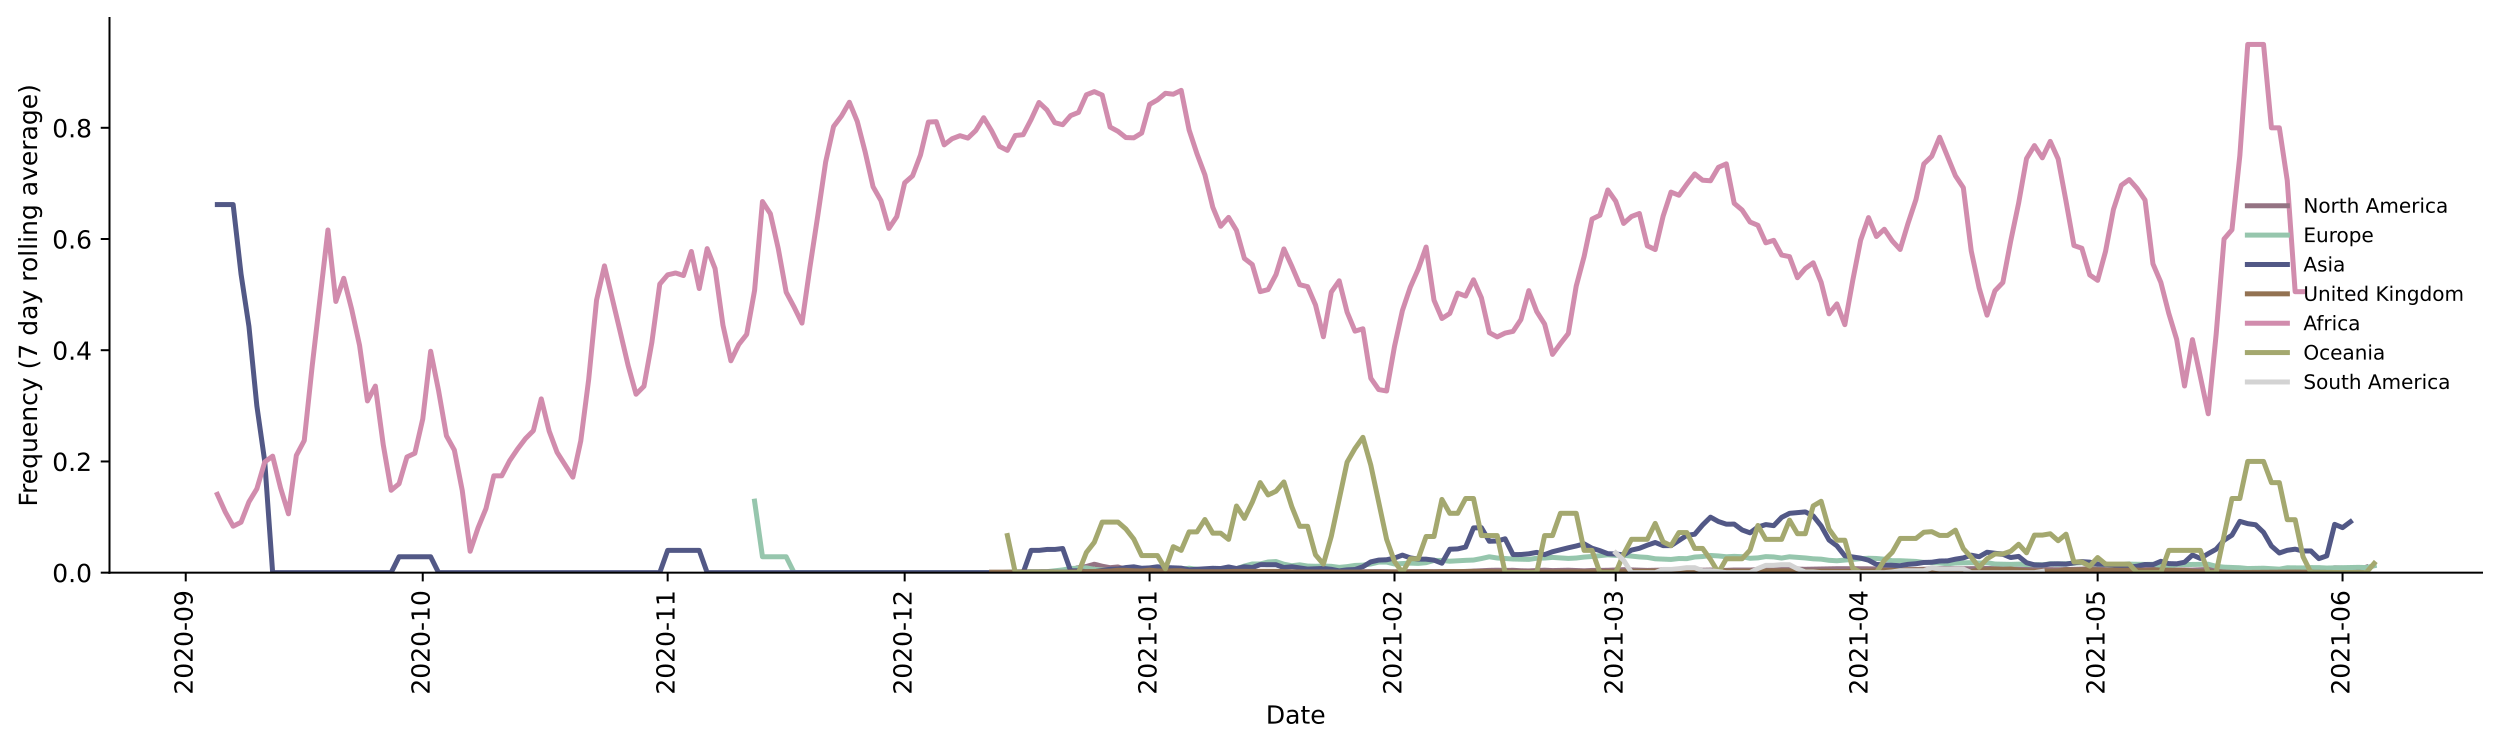 <?xml version="1.0" encoding="utf-8" standalone="no"?>
<!DOCTYPE svg PUBLIC "-//W3C//DTD SVG 1.1//EN"
  "http://www.w3.org/Graphics/SVG/1.1/DTD/svg11.dtd">
<!-- Created with matplotlib (https://matplotlib.org/) -->
<svg height="298.621pt" version="1.1" viewBox="0 0 999.581 298.621" width="999.581pt" xmlns="http://www.w3.org/2000/svg" xmlns:xlink="http://www.w3.org/1999/xlink">
 <defs>
  <style type="text/css">*{stroke-linecap:butt;stroke-linejoin:round;}</style>
 </defs>
 <g id="figure_1">
  <g id="patch_1">
   <path d="M 0 298.621 
L 999.581 298.621 
L 999.581 0 
L 0 0 
z
" style="fill:#ffffff;"/>
  </g>
  <g id="axes_1">
   <g id="patch_2">
    <path d="M 43.781 228.96 
L 992.381 228.96 
L 992.381 7.2 
L 43.781 7.2 
z
" style="fill:#ffffff;"/>
   </g>
   <g id="matplotlib.axis_1">
    <g id="xtick_1">
     <g id="line2d_1">
      <defs>
       <path d="M 0 0 
L 0 3.5 
" id="mebfdd14327" style="stroke:#000000;stroke-width:0.8;"/>
      </defs>
      <g>
       <use style="stroke:#000000;stroke-width:0.8;" x="74.264" xlink:href="#mebfdd14327" y="228.96"/>
      </g>
     </g>
     <g id="text_1">
      <!-- 2020-09 -->
      <g transform="translate(77.023 277.743)rotate(-90)scale(0.1 -0.1)">
       <defs>
        <path d="M 19.188 8.297 
L 53.609 8.297 
L 53.609 0 
L 7.328 0 
L 7.328 8.297 
Q 12.938 14.109 22.625 23.891 
Q 32.328 33.688 34.812 36.531 
Q 39.547 41.844 41.422 45.531 
Q 43.312 49.219 43.312 52.781 
Q 43.312 58.594 39.234 62.25 
Q 35.156 65.922 28.609 65.922 
Q 23.969 65.922 18.812 64.312 
Q 13.672 62.703 7.812 59.422 
L 7.812 69.391 
Q 13.766 71.781 18.938 73 
Q 24.125 74.219 28.422 74.219 
Q 39.75 74.219 46.484 68.547 
Q 53.219 62.891 53.219 53.422 
Q 53.219 48.922 51.531 44.891 
Q 49.859 40.875 45.406 35.406 
Q 44.188 33.984 37.641 27.219 
Q 31.109 20.453 19.188 8.297 
z
" id="DejaVuSans-50"/>
        <path d="M 31.781 66.406 
Q 24.172 66.406 20.328 58.906 
Q 16.5 51.422 16.5 36.375 
Q 16.5 21.391 20.328 13.891 
Q 24.172 6.391 31.781 6.391 
Q 39.453 6.391 43.281 13.891 
Q 47.125 21.391 47.125 36.375 
Q 47.125 51.422 43.281 58.906 
Q 39.453 66.406 31.781 66.406 
z
M 31.781 74.219 
Q 44.047 74.219 50.516 64.516 
Q 56.984 54.828 56.984 36.375 
Q 56.984 17.969 50.516 8.266 
Q 44.047 -1.422 31.781 -1.422 
Q 19.531 -1.422 13.062 8.266 
Q 6.594 17.969 6.594 36.375 
Q 6.594 54.828 13.062 64.516 
Q 19.531 74.219 31.781 74.219 
z
" id="DejaVuSans-48"/>
        <path d="M 4.891 31.391 
L 31.203 31.391 
L 31.203 23.391 
L 4.891 23.391 
z
" id="DejaVuSans-45"/>
        <path d="M 10.984 1.516 
L 10.984 10.5 
Q 14.703 8.734 18.5 7.812 
Q 22.312 6.891 25.984 6.891 
Q 35.75 6.891 40.891 13.453 
Q 46.047 20.016 46.781 33.406 
Q 43.953 29.203 39.594 26.953 
Q 35.25 24.703 29.984 24.703 
Q 19.047 24.703 12.672 31.312 
Q 6.297 37.938 6.297 49.422 
Q 6.297 60.641 12.938 67.422 
Q 19.578 74.219 30.609 74.219 
Q 43.266 74.219 49.922 64.516 
Q 56.594 54.828 56.594 36.375 
Q 56.594 19.141 48.406 8.859 
Q 40.234 -1.422 26.422 -1.422 
Q 22.703 -1.422 18.891 -0.688 
Q 15.094 0.047 10.984 1.516 
z
M 30.609 32.422 
Q 37.25 32.422 41.125 36.953 
Q 45.016 41.5 45.016 49.422 
Q 45.016 57.281 41.125 61.844 
Q 37.25 66.406 30.609 66.406 
Q 23.969 66.406 20.094 61.844 
Q 16.219 57.281 16.219 49.422 
Q 16.219 41.5 20.094 36.953 
Q 23.969 32.422 30.609 32.422 
z
" id="DejaVuSans-57"/>
       </defs>
       <use xlink:href="#DejaVuSans-50"/>
       <use x="63.623" xlink:href="#DejaVuSans-48"/>
       <use x="127.246" xlink:href="#DejaVuSans-50"/>
       <use x="190.869" xlink:href="#DejaVuSans-48"/>
       <use x="254.492" xlink:href="#DejaVuSans-45"/>
       <use x="290.576" xlink:href="#DejaVuSans-48"/>
       <use x="354.199" xlink:href="#DejaVuSans-57"/>
      </g>
     </g>
    </g>
    <g id="xtick_2">
     <g id="line2d_2">
      <g>
       <use style="stroke:#000000;stroke-width:0.8;" x="169.029" xlink:href="#mebfdd14327" y="228.96"/>
      </g>
     </g>
     <g id="text_2">
      <!-- 2020-10 -->
      <g transform="translate(171.789 277.743)rotate(-90)scale(0.1 -0.1)">
       <defs>
        <path d="M 12.406 8.297 
L 28.516 8.297 
L 28.516 63.922 
L 10.984 60.406 
L 10.984 69.391 
L 28.422 72.906 
L 38.281 72.906 
L 38.281 8.297 
L 54.391 8.297 
L 54.391 0 
L 12.406 0 
z
" id="DejaVuSans-49"/>
       </defs>
       <use xlink:href="#DejaVuSans-50"/>
       <use x="63.623" xlink:href="#DejaVuSans-48"/>
       <use x="127.246" xlink:href="#DejaVuSans-50"/>
       <use x="190.869" xlink:href="#DejaVuSans-48"/>
       <use x="254.492" xlink:href="#DejaVuSans-45"/>
       <use x="290.576" xlink:href="#DejaVuSans-49"/>
       <use x="354.199" xlink:href="#DejaVuSans-48"/>
      </g>
     </g>
    </g>
    <g id="xtick_3">
     <g id="line2d_3">
      <g>
       <use style="stroke:#000000;stroke-width:0.8;" x="266.953" xlink:href="#mebfdd14327" y="228.96"/>
      </g>
     </g>
     <g id="text_3">
      <!-- 2020-11 -->
      <g transform="translate(269.713 277.743)rotate(-90)scale(0.1 -0.1)">
       <use xlink:href="#DejaVuSans-50"/>
       <use x="63.623" xlink:href="#DejaVuSans-48"/>
       <use x="127.246" xlink:href="#DejaVuSans-50"/>
       <use x="190.869" xlink:href="#DejaVuSans-48"/>
       <use x="254.492" xlink:href="#DejaVuSans-45"/>
       <use x="290.576" xlink:href="#DejaVuSans-49"/>
       <use x="354.199" xlink:href="#DejaVuSans-49"/>
      </g>
     </g>
    </g>
    <g id="xtick_4">
     <g id="line2d_4">
      <g>
       <use style="stroke:#000000;stroke-width:0.8;" x="361.719" xlink:href="#mebfdd14327" y="228.96"/>
      </g>
     </g>
     <g id="text_4">
      <!-- 2020-12 -->
      <g transform="translate(364.478 277.743)rotate(-90)scale(0.1 -0.1)">
       <use xlink:href="#DejaVuSans-50"/>
       <use x="63.623" xlink:href="#DejaVuSans-48"/>
       <use x="127.246" xlink:href="#DejaVuSans-50"/>
       <use x="190.869" xlink:href="#DejaVuSans-48"/>
       <use x="254.492" xlink:href="#DejaVuSans-45"/>
       <use x="290.576" xlink:href="#DejaVuSans-49"/>
       <use x="354.199" xlink:href="#DejaVuSans-50"/>
      </g>
     </g>
    </g>
    <g id="xtick_5">
     <g id="line2d_5">
      <g>
       <use style="stroke:#000000;stroke-width:0.8;" x="459.643" xlink:href="#mebfdd14327" y="228.96"/>
      </g>
     </g>
     <g id="text_5">
      <!-- 2021-01 -->
      <g transform="translate(462.402 277.743)rotate(-90)scale(0.1 -0.1)">
       <use xlink:href="#DejaVuSans-50"/>
       <use x="63.623" xlink:href="#DejaVuSans-48"/>
       <use x="127.246" xlink:href="#DejaVuSans-50"/>
       <use x="190.869" xlink:href="#DejaVuSans-49"/>
       <use x="254.492" xlink:href="#DejaVuSans-45"/>
       <use x="290.576" xlink:href="#DejaVuSans-48"/>
       <use x="354.199" xlink:href="#DejaVuSans-49"/>
      </g>
     </g>
    </g>
    <g id="xtick_6">
     <g id="line2d_6">
      <g>
       <use style="stroke:#000000;stroke-width:0.8;" x="557.567" xlink:href="#mebfdd14327" y="228.96"/>
      </g>
     </g>
     <g id="text_6">
      <!-- 2021-02 -->
      <g transform="translate(560.326 277.743)rotate(-90)scale(0.1 -0.1)">
       <use xlink:href="#DejaVuSans-50"/>
       <use x="63.623" xlink:href="#DejaVuSans-48"/>
       <use x="127.246" xlink:href="#DejaVuSans-50"/>
       <use x="190.869" xlink:href="#DejaVuSans-49"/>
       <use x="254.492" xlink:href="#DejaVuSans-45"/>
       <use x="290.576" xlink:href="#DejaVuSans-48"/>
       <use x="354.199" xlink:href="#DejaVuSans-50"/>
      </g>
     </g>
    </g>
    <g id="xtick_7">
     <g id="line2d_7">
      <g>
       <use style="stroke:#000000;stroke-width:0.8;" x="646.014" xlink:href="#mebfdd14327" y="228.96"/>
      </g>
     </g>
     <g id="text_7">
      <!-- 2021-03 -->
      <g transform="translate(648.774 277.743)rotate(-90)scale(0.1 -0.1)">
       <defs>
        <path d="M 40.578 39.312 
Q 47.656 37.797 51.625 33 
Q 55.609 28.219 55.609 21.188 
Q 55.609 10.406 48.188 4.484 
Q 40.766 -1.422 27.094 -1.422 
Q 22.516 -1.422 17.656 -0.516 
Q 12.797 0.391 7.625 2.203 
L 7.625 11.719 
Q 11.719 9.328 16.594 8.109 
Q 21.484 6.891 26.812 6.891 
Q 36.078 6.891 40.938 10.547 
Q 45.797 14.203 45.797 21.188 
Q 45.797 27.641 41.281 31.266 
Q 36.766 34.906 28.719 34.906 
L 20.219 34.906 
L 20.219 43.016 
L 29.109 43.016 
Q 36.375 43.016 40.234 45.922 
Q 44.094 48.828 44.094 54.297 
Q 44.094 59.906 40.109 62.906 
Q 36.141 65.922 28.719 65.922 
Q 24.656 65.922 20.016 65.031 
Q 15.375 64.156 9.812 62.312 
L 9.812 71.094 
Q 15.438 72.656 20.344 73.438 
Q 25.25 74.219 29.594 74.219 
Q 40.828 74.219 47.359 69.109 
Q 53.906 64.016 53.906 55.328 
Q 53.906 49.266 50.438 45.094 
Q 46.969 40.922 40.578 39.312 
z
" id="DejaVuSans-51"/>
       </defs>
       <use xlink:href="#DejaVuSans-50"/>
       <use x="63.623" xlink:href="#DejaVuSans-48"/>
       <use x="127.246" xlink:href="#DejaVuSans-50"/>
       <use x="190.869" xlink:href="#DejaVuSans-49"/>
       <use x="254.492" xlink:href="#DejaVuSans-45"/>
       <use x="290.576" xlink:href="#DejaVuSans-48"/>
       <use x="354.199" xlink:href="#DejaVuSans-51"/>
      </g>
     </g>
    </g>
    <g id="xtick_8">
     <g id="line2d_8">
      <g>
       <use style="stroke:#000000;stroke-width:0.8;" x="743.938" xlink:href="#mebfdd14327" y="228.96"/>
      </g>
     </g>
     <g id="text_8">
      <!-- 2021-04 -->
      <g transform="translate(746.698 277.743)rotate(-90)scale(0.1 -0.1)">
       <defs>
        <path d="M 37.797 64.312 
L 12.891 25.391 
L 37.797 25.391 
z
M 35.203 72.906 
L 47.609 72.906 
L 47.609 25.391 
L 58.016 25.391 
L 58.016 17.188 
L 47.609 17.188 
L 47.609 0 
L 37.797 0 
L 37.797 17.188 
L 4.891 17.188 
L 4.891 26.703 
z
" id="DejaVuSans-52"/>
       </defs>
       <use xlink:href="#DejaVuSans-50"/>
       <use x="63.623" xlink:href="#DejaVuSans-48"/>
       <use x="127.246" xlink:href="#DejaVuSans-50"/>
       <use x="190.869" xlink:href="#DejaVuSans-49"/>
       <use x="254.492" xlink:href="#DejaVuSans-45"/>
       <use x="290.576" xlink:href="#DejaVuSans-48"/>
       <use x="354.199" xlink:href="#DejaVuSans-52"/>
      </g>
     </g>
    </g>
    <g id="xtick_9">
     <g id="line2d_9">
      <g>
       <use style="stroke:#000000;stroke-width:0.8;" x="838.704" xlink:href="#mebfdd14327" y="228.96"/>
      </g>
     </g>
     <g id="text_9">
      <!-- 2021-05 -->
      <g transform="translate(841.463 277.743)rotate(-90)scale(0.1 -0.1)">
       <defs>
        <path d="M 10.797 72.906 
L 49.516 72.906 
L 49.516 64.594 
L 19.828 64.594 
L 19.828 46.734 
Q 21.969 47.469 24.109 47.828 
Q 26.266 48.188 28.422 48.188 
Q 40.625 48.188 47.75 41.5 
Q 54.891 34.812 54.891 23.391 
Q 54.891 11.625 47.562 5.094 
Q 40.234 -1.422 26.906 -1.422 
Q 22.312 -1.422 17.547 -0.641 
Q 12.797 0.141 7.719 1.703 
L 7.719 11.625 
Q 12.109 9.234 16.797 8.062 
Q 21.484 6.891 26.703 6.891 
Q 35.156 6.891 40.078 11.328 
Q 45.016 15.766 45.016 23.391 
Q 45.016 31 40.078 35.438 
Q 35.156 39.891 26.703 39.891 
Q 22.75 39.891 18.812 39.016 
Q 14.891 38.141 10.797 36.281 
z
" id="DejaVuSans-53"/>
       </defs>
       <use xlink:href="#DejaVuSans-50"/>
       <use x="63.623" xlink:href="#DejaVuSans-48"/>
       <use x="127.246" xlink:href="#DejaVuSans-50"/>
       <use x="190.869" xlink:href="#DejaVuSans-49"/>
       <use x="254.492" xlink:href="#DejaVuSans-45"/>
       <use x="290.576" xlink:href="#DejaVuSans-48"/>
       <use x="354.199" xlink:href="#DejaVuSans-53"/>
      </g>
     </g>
    </g>
    <g id="xtick_10">
     <g id="line2d_10">
      <g>
       <use style="stroke:#000000;stroke-width:0.8;" x="936.628" xlink:href="#mebfdd14327" y="228.96"/>
      </g>
     </g>
     <g id="text_10">
      <!-- 2021-06 -->
      <g transform="translate(939.387 277.743)rotate(-90)scale(0.1 -0.1)">
       <defs>
        <path d="M 33.016 40.375 
Q 26.375 40.375 22.484 35.828 
Q 18.609 31.297 18.609 23.391 
Q 18.609 15.531 22.484 10.953 
Q 26.375 6.391 33.016 6.391 
Q 39.656 6.391 43.531 10.953 
Q 47.406 15.531 47.406 23.391 
Q 47.406 31.297 43.531 35.828 
Q 39.656 40.375 33.016 40.375 
z
M 52.594 71.297 
L 52.594 62.312 
Q 48.875 64.062 45.094 64.984 
Q 41.312 65.922 37.594 65.922 
Q 27.828 65.922 22.672 59.328 
Q 17.531 52.734 16.797 39.406 
Q 19.672 43.656 24.016 45.922 
Q 28.375 48.188 33.594 48.188 
Q 44.578 48.188 50.953 41.516 
Q 57.328 34.859 57.328 23.391 
Q 57.328 12.156 50.688 5.359 
Q 44.047 -1.422 33.016 -1.422 
Q 20.359 -1.422 13.672 8.266 
Q 6.984 17.969 6.984 36.375 
Q 6.984 53.656 15.188 63.938 
Q 23.391 74.219 37.203 74.219 
Q 40.922 74.219 44.703 73.484 
Q 48.484 72.75 52.594 71.297 
z
" id="DejaVuSans-54"/>
       </defs>
       <use xlink:href="#DejaVuSans-50"/>
       <use x="63.623" xlink:href="#DejaVuSans-48"/>
       <use x="127.246" xlink:href="#DejaVuSans-50"/>
       <use x="190.869" xlink:href="#DejaVuSans-49"/>
       <use x="254.492" xlink:href="#DejaVuSans-45"/>
       <use x="290.576" xlink:href="#DejaVuSans-48"/>
       <use x="354.199" xlink:href="#DejaVuSans-54"/>
      </g>
     </g>
    </g>
    <g id="text_11">
     <!-- Date -->
     <g transform="translate(506.13 289.341)scale(0.1 -0.1)">
      <defs>
       <path d="M 19.672 64.797 
L 19.672 8.109 
L 31.594 8.109 
Q 46.688 8.109 53.688 14.938 
Q 60.688 21.781 60.688 36.531 
Q 60.688 51.172 53.688 57.984 
Q 46.688 64.797 31.594 64.797 
z
M 9.812 72.906 
L 30.078 72.906 
Q 51.266 72.906 61.172 64.094 
Q 71.094 55.281 71.094 36.531 
Q 71.094 17.672 61.125 8.828 
Q 51.172 0 30.078 0 
L 9.812 0 
z
" id="DejaVuSans-68"/>
       <path d="M 34.281 27.484 
Q 23.391 27.484 19.188 25 
Q 14.984 22.516 14.984 16.5 
Q 14.984 11.719 18.141 8.906 
Q 21.297 6.109 26.703 6.109 
Q 34.188 6.109 38.703 11.406 
Q 43.219 16.703 43.219 25.484 
L 43.219 27.484 
z
M 52.203 31.203 
L 52.203 0 
L 43.219 0 
L 43.219 8.297 
Q 40.141 3.328 35.547 0.953 
Q 30.953 -1.422 24.312 -1.422 
Q 15.922 -1.422 10.953 3.297 
Q 6 8.016 6 15.922 
Q 6 25.141 12.172 29.828 
Q 18.359 34.516 30.609 34.516 
L 43.219 34.516 
L 43.219 35.406 
Q 43.219 41.609 39.141 45 
Q 35.062 48.391 27.688 48.391 
Q 23 48.391 18.547 47.266 
Q 14.109 46.141 10.016 43.891 
L 10.016 52.203 
Q 14.938 54.109 19.578 55.047 
Q 24.219 56 28.609 56 
Q 40.484 56 46.344 49.844 
Q 52.203 43.703 52.203 31.203 
z
" id="DejaVuSans-97"/>
       <path d="M 18.312 70.219 
L 18.312 54.688 
L 36.812 54.688 
L 36.812 47.703 
L 18.312 47.703 
L 18.312 18.016 
Q 18.312 11.328 20.141 9.422 
Q 21.969 7.516 27.594 7.516 
L 36.812 7.516 
L 36.812 0 
L 27.594 0 
Q 17.188 0 13.234 3.875 
Q 9.281 7.766 9.281 18.016 
L 9.281 47.703 
L 2.688 47.703 
L 2.688 54.688 
L 9.281 54.688 
L 9.281 70.219 
z
" id="DejaVuSans-116"/>
       <path d="M 56.203 29.594 
L 56.203 25.203 
L 14.891 25.203 
Q 15.484 15.922 20.484 11.062 
Q 25.484 6.203 34.422 6.203 
Q 39.594 6.203 44.453 7.469 
Q 49.312 8.734 54.109 11.281 
L 54.109 2.781 
Q 49.266 0.734 44.188 -0.344 
Q 39.109 -1.422 33.891 -1.422 
Q 20.797 -1.422 13.156 6.188 
Q 5.516 13.812 5.516 26.812 
Q 5.516 40.234 12.766 48.109 
Q 20.016 56 32.328 56 
Q 43.359 56 49.781 48.891 
Q 56.203 41.797 56.203 29.594 
z
M 47.219 32.234 
Q 47.125 39.594 43.094 43.984 
Q 39.062 48.391 32.422 48.391 
Q 24.906 48.391 20.391 44.141 
Q 15.875 39.891 15.188 32.172 
z
" id="DejaVuSans-101"/>
      </defs>
      <use xlink:href="#DejaVuSans-68"/>
      <use x="77.002" xlink:href="#DejaVuSans-97"/>
      <use x="138.281" xlink:href="#DejaVuSans-116"/>
      <use x="177.49" xlink:href="#DejaVuSans-101"/>
     </g>
    </g>
   </g>
   <g id="matplotlib.axis_2">
    <g id="ytick_1">
     <g id="line2d_11">
      <defs>
       <path d="M 0 0 
L -3.5 0 
" id="m88fa5b872f" style="stroke:#000000;stroke-width:0.8;"/>
      </defs>
      <g>
       <use style="stroke:#000000;stroke-width:0.8;" x="43.781" xlink:href="#m88fa5b872f" y="228.96"/>
      </g>
     </g>
     <g id="text_12">
      <!-- 0.0 -->
      <g transform="translate(20.878 232.759)scale(0.1 -0.1)">
       <defs>
        <path d="M 10.688 12.406 
L 21 12.406 
L 21 0 
L 10.688 0 
z
" id="DejaVuSans-46"/>
       </defs>
       <use xlink:href="#DejaVuSans-48"/>
       <use x="63.623" xlink:href="#DejaVuSans-46"/>
       <use x="95.41" xlink:href="#DejaVuSans-48"/>
      </g>
     </g>
    </g>
    <g id="ytick_2">
     <g id="line2d_12">
      <g>
       <use style="stroke:#000000;stroke-width:0.8;" x="43.781" xlink:href="#m88fa5b872f" y="184.497"/>
      </g>
     </g>
     <g id="text_13">
      <!-- 0.2 -->
      <g transform="translate(20.878 188.296)scale(0.1 -0.1)">
       <use xlink:href="#DejaVuSans-48"/>
       <use x="63.623" xlink:href="#DejaVuSans-46"/>
       <use x="95.41" xlink:href="#DejaVuSans-50"/>
      </g>
     </g>
    </g>
    <g id="ytick_3">
     <g id="line2d_13">
      <g>
       <use style="stroke:#000000;stroke-width:0.8;" x="43.781" xlink:href="#m88fa5b872f" y="140.034"/>
      </g>
     </g>
     <g id="text_14">
      <!-- 0.4 -->
      <g transform="translate(20.878 143.833)scale(0.1 -0.1)">
       <use xlink:href="#DejaVuSans-48"/>
       <use x="63.623" xlink:href="#DejaVuSans-46"/>
       <use x="95.41" xlink:href="#DejaVuSans-52"/>
      </g>
     </g>
    </g>
    <g id="ytick_4">
     <g id="line2d_14">
      <g>
       <use style="stroke:#000000;stroke-width:0.8;" x="43.781" xlink:href="#m88fa5b872f" y="95.571"/>
      </g>
     </g>
     <g id="text_15">
      <!-- 0.6 -->
      <g transform="translate(20.878 99.37)scale(0.1 -0.1)">
       <use xlink:href="#DejaVuSans-48"/>
       <use x="63.623" xlink:href="#DejaVuSans-46"/>
       <use x="95.41" xlink:href="#DejaVuSans-54"/>
      </g>
     </g>
    </g>
    <g id="ytick_5">
     <g id="line2d_15">
      <g>
       <use style="stroke:#000000;stroke-width:0.8;" x="43.781" xlink:href="#m88fa5b872f" y="51.107"/>
      </g>
     </g>
     <g id="text_16">
      <!-- 0.8 -->
      <g transform="translate(20.878 54.907)scale(0.1 -0.1)">
       <defs>
        <path d="M 31.781 34.625 
Q 24.75 34.625 20.719 30.859 
Q 16.703 27.094 16.703 20.516 
Q 16.703 13.922 20.719 10.156 
Q 24.75 6.391 31.781 6.391 
Q 38.812 6.391 42.859 10.172 
Q 46.922 13.969 46.922 20.516 
Q 46.922 27.094 42.891 30.859 
Q 38.875 34.625 31.781 34.625 
z
M 21.922 38.812 
Q 15.578 40.375 12.031 44.719 
Q 8.5 49.078 8.5 55.328 
Q 8.5 64.062 14.719 69.141 
Q 20.953 74.219 31.781 74.219 
Q 42.672 74.219 48.875 69.141 
Q 55.078 64.062 55.078 55.328 
Q 55.078 49.078 51.531 44.719 
Q 48 40.375 41.703 38.812 
Q 48.828 37.156 52.797 32.312 
Q 56.781 27.484 56.781 20.516 
Q 56.781 9.906 50.312 4.234 
Q 43.844 -1.422 31.781 -1.422 
Q 19.734 -1.422 13.25 4.234 
Q 6.781 9.906 6.781 20.516 
Q 6.781 27.484 10.781 32.312 
Q 14.797 37.156 21.922 38.812 
z
M 18.312 54.391 
Q 18.312 48.734 21.844 45.562 
Q 25.391 42.391 31.781 42.391 
Q 38.141 42.391 41.719 45.562 
Q 45.312 48.734 45.312 54.391 
Q 45.312 60.062 41.719 63.234 
Q 38.141 66.406 31.781 66.406 
Q 25.391 66.406 21.844 63.234 
Q 18.312 60.062 18.312 54.391 
z
" id="DejaVuSans-56"/>
       </defs>
       <use xlink:href="#DejaVuSans-48"/>
       <use x="63.623" xlink:href="#DejaVuSans-46"/>
       <use x="95.41" xlink:href="#DejaVuSans-56"/>
      </g>
     </g>
    </g>
    <g id="text_17">
     <!-- Frequency (7 day rolling average) -->
     <g transform="translate(14.798 202.529)rotate(-90)scale(0.1 -0.1)">
      <defs>
       <path d="M 9.812 72.906 
L 51.703 72.906 
L 51.703 64.594 
L 19.672 64.594 
L 19.672 43.109 
L 48.578 43.109 
L 48.578 34.812 
L 19.672 34.812 
L 19.672 0 
L 9.812 0 
z
" id="DejaVuSans-70"/>
       <path d="M 41.109 46.297 
Q 39.594 47.172 37.812 47.578 
Q 36.031 48 33.891 48 
Q 26.266 48 22.188 43.047 
Q 18.109 38.094 18.109 28.812 
L 18.109 0 
L 9.078 0 
L 9.078 54.688 
L 18.109 54.688 
L 18.109 46.188 
Q 20.953 51.172 25.484 53.578 
Q 30.031 56 36.531 56 
Q 37.453 56 38.578 55.875 
Q 39.703 55.766 41.062 55.516 
z
" id="DejaVuSans-114"/>
       <path d="M 14.797 27.297 
Q 14.797 17.391 18.875 11.75 
Q 22.953 6.109 30.078 6.109 
Q 37.203 6.109 41.297 11.75 
Q 45.406 17.391 45.406 27.297 
Q 45.406 37.203 41.297 42.844 
Q 37.203 48.484 30.078 48.484 
Q 22.953 48.484 18.875 42.844 
Q 14.797 37.203 14.797 27.297 
z
M 45.406 8.203 
Q 42.578 3.328 38.25 0.953 
Q 33.938 -1.422 27.875 -1.422 
Q 17.969 -1.422 11.734 6.484 
Q 5.516 14.406 5.516 27.297 
Q 5.516 40.188 11.734 48.094 
Q 17.969 56 27.875 56 
Q 33.938 56 38.25 53.625 
Q 42.578 51.266 45.406 46.391 
L 45.406 54.688 
L 54.391 54.688 
L 54.391 -20.797 
L 45.406 -20.797 
z
" id="DejaVuSans-113"/>
       <path d="M 8.5 21.578 
L 8.5 54.688 
L 17.484 54.688 
L 17.484 21.922 
Q 17.484 14.156 20.5 10.266 
Q 23.531 6.391 29.594 6.391 
Q 36.859 6.391 41.078 11.031 
Q 45.312 15.672 45.312 23.688 
L 45.312 54.688 
L 54.297 54.688 
L 54.297 0 
L 45.312 0 
L 45.312 8.406 
Q 42.047 3.422 37.719 1 
Q 33.406 -1.422 27.688 -1.422 
Q 18.266 -1.422 13.375 4.438 
Q 8.5 10.297 8.5 21.578 
z
M 31.109 56 
z
" id="DejaVuSans-117"/>
       <path d="M 54.891 33.016 
L 54.891 0 
L 45.906 0 
L 45.906 32.719 
Q 45.906 40.484 42.875 44.328 
Q 39.844 48.188 33.797 48.188 
Q 26.516 48.188 22.312 43.547 
Q 18.109 38.922 18.109 30.906 
L 18.109 0 
L 9.078 0 
L 9.078 54.688 
L 18.109 54.688 
L 18.109 46.188 
Q 21.344 51.125 25.703 53.562 
Q 30.078 56 35.797 56 
Q 45.219 56 50.047 50.172 
Q 54.891 44.344 54.891 33.016 
z
" id="DejaVuSans-110"/>
       <path d="M 48.781 52.594 
L 48.781 44.188 
Q 44.969 46.297 41.141 47.344 
Q 37.312 48.391 33.406 48.391 
Q 24.656 48.391 19.812 42.844 
Q 14.984 37.312 14.984 27.297 
Q 14.984 17.281 19.812 11.734 
Q 24.656 6.203 33.406 6.203 
Q 37.312 6.203 41.141 7.25 
Q 44.969 8.297 48.781 10.406 
L 48.781 2.094 
Q 45.016 0.344 40.984 -0.531 
Q 36.969 -1.422 32.422 -1.422 
Q 20.062 -1.422 12.781 6.344 
Q 5.516 14.109 5.516 27.297 
Q 5.516 40.672 12.859 48.328 
Q 20.219 56 33.016 56 
Q 37.156 56 41.109 55.141 
Q 45.062 54.297 48.781 52.594 
z
" id="DejaVuSans-99"/>
       <path d="M 32.172 -5.078 
Q 28.375 -14.844 24.75 -17.812 
Q 21.141 -20.797 15.094 -20.797 
L 7.906 -20.797 
L 7.906 -13.281 
L 13.188 -13.281 
Q 16.891 -13.281 18.938 -11.516 
Q 21 -9.766 23.484 -3.219 
L 25.094 0.875 
L 2.984 54.688 
L 12.5 54.688 
L 29.594 11.922 
L 46.688 54.688 
L 56.203 54.688 
z
" id="DejaVuSans-121"/>
       <path id="DejaVuSans-32"/>
       <path d="M 31 75.875 
Q 24.469 64.656 21.281 53.656 
Q 18.109 42.672 18.109 31.391 
Q 18.109 20.125 21.312 9.062 
Q 24.516 -2 31 -13.188 
L 23.188 -13.188 
Q 15.875 -1.703 12.234 9.375 
Q 8.594 20.453 8.594 31.391 
Q 8.594 42.281 12.203 53.312 
Q 15.828 64.359 23.188 75.875 
z
" id="DejaVuSans-40"/>
       <path d="M 8.203 72.906 
L 55.078 72.906 
L 55.078 68.703 
L 28.609 0 
L 18.312 0 
L 43.219 64.594 
L 8.203 64.594 
z
" id="DejaVuSans-55"/>
       <path d="M 45.406 46.391 
L 45.406 75.984 
L 54.391 75.984 
L 54.391 0 
L 45.406 0 
L 45.406 8.203 
Q 42.578 3.328 38.25 0.953 
Q 33.938 -1.422 27.875 -1.422 
Q 17.969 -1.422 11.734 6.484 
Q 5.516 14.406 5.516 27.297 
Q 5.516 40.188 11.734 48.094 
Q 17.969 56 27.875 56 
Q 33.938 56 38.25 53.625 
Q 42.578 51.266 45.406 46.391 
z
M 14.797 27.297 
Q 14.797 17.391 18.875 11.75 
Q 22.953 6.109 30.078 6.109 
Q 37.203 6.109 41.297 11.75 
Q 45.406 17.391 45.406 27.297 
Q 45.406 37.203 41.297 42.844 
Q 37.203 48.484 30.078 48.484 
Q 22.953 48.484 18.875 42.844 
Q 14.797 37.203 14.797 27.297 
z
" id="DejaVuSans-100"/>
       <path d="M 30.609 48.391 
Q 23.391 48.391 19.188 42.75 
Q 14.984 37.109 14.984 27.297 
Q 14.984 17.484 19.156 11.844 
Q 23.344 6.203 30.609 6.203 
Q 37.797 6.203 41.984 11.859 
Q 46.188 17.531 46.188 27.297 
Q 46.188 37.016 41.984 42.703 
Q 37.797 48.391 30.609 48.391 
z
M 30.609 56 
Q 42.328 56 49.016 48.375 
Q 55.719 40.766 55.719 27.297 
Q 55.719 13.875 49.016 6.219 
Q 42.328 -1.422 30.609 -1.422 
Q 18.844 -1.422 12.172 6.219 
Q 5.516 13.875 5.516 27.297 
Q 5.516 40.766 12.172 48.375 
Q 18.844 56 30.609 56 
z
" id="DejaVuSans-111"/>
       <path d="M 9.422 75.984 
L 18.406 75.984 
L 18.406 0 
L 9.422 0 
z
" id="DejaVuSans-108"/>
       <path d="M 9.422 54.688 
L 18.406 54.688 
L 18.406 0 
L 9.422 0 
z
M 9.422 75.984 
L 18.406 75.984 
L 18.406 64.594 
L 9.422 64.594 
z
" id="DejaVuSans-105"/>
       <path d="M 45.406 27.984 
Q 45.406 37.75 41.375 43.109 
Q 37.359 48.484 30.078 48.484 
Q 22.859 48.484 18.828 43.109 
Q 14.797 37.75 14.797 27.984 
Q 14.797 18.266 18.828 12.891 
Q 22.859 7.516 30.078 7.516 
Q 37.359 7.516 41.375 12.891 
Q 45.406 18.266 45.406 27.984 
z
M 54.391 6.781 
Q 54.391 -7.172 48.188 -13.984 
Q 42 -20.797 29.203 -20.797 
Q 24.469 -20.797 20.266 -20.094 
Q 16.062 -19.391 12.109 -17.922 
L 12.109 -9.188 
Q 16.062 -11.328 19.922 -12.344 
Q 23.781 -13.375 27.781 -13.375 
Q 36.625 -13.375 41.016 -8.766 
Q 45.406 -4.156 45.406 5.172 
L 45.406 9.625 
Q 42.625 4.781 38.281 2.391 
Q 33.938 0 27.875 0 
Q 17.828 0 11.672 7.656 
Q 5.516 15.328 5.516 27.984 
Q 5.516 40.672 11.672 48.328 
Q 17.828 56 27.875 56 
Q 33.938 56 38.281 53.609 
Q 42.625 51.219 45.406 46.391 
L 45.406 54.688 
L 54.391 54.688 
z
" id="DejaVuSans-103"/>
       <path d="M 2.984 54.688 
L 12.5 54.688 
L 29.594 8.797 
L 46.688 54.688 
L 56.203 54.688 
L 35.688 0 
L 23.484 0 
z
" id="DejaVuSans-118"/>
       <path d="M 8.016 75.875 
L 15.828 75.875 
Q 23.141 64.359 26.781 53.312 
Q 30.422 42.281 30.422 31.391 
Q 30.422 20.453 26.781 9.375 
Q 23.141 -1.703 15.828 -13.188 
L 8.016 -13.188 
Q 14.5 -2 17.703 9.062 
Q 20.906 20.125 20.906 31.391 
Q 20.906 42.672 17.703 53.656 
Q 14.5 64.656 8.016 75.875 
z
" id="DejaVuSans-41"/>
      </defs>
      <use xlink:href="#DejaVuSans-70"/>
      <use x="50.27" xlink:href="#DejaVuSans-114"/>
      <use x="89.133" xlink:href="#DejaVuSans-101"/>
      <use x="150.656" xlink:href="#DejaVuSans-113"/>
      <use x="214.133" xlink:href="#DejaVuSans-117"/>
      <use x="277.512" xlink:href="#DejaVuSans-101"/>
      <use x="339.035" xlink:href="#DejaVuSans-110"/>
      <use x="402.414" xlink:href="#DejaVuSans-99"/>
      <use x="457.395" xlink:href="#DejaVuSans-121"/>
      <use x="516.574" xlink:href="#DejaVuSans-32"/>
      <use x="548.361" xlink:href="#DejaVuSans-40"/>
      <use x="587.375" xlink:href="#DejaVuSans-55"/>
      <use x="650.998" xlink:href="#DejaVuSans-32"/>
      <use x="682.785" xlink:href="#DejaVuSans-100"/>
      <use x="746.262" xlink:href="#DejaVuSans-97"/>
      <use x="807.541" xlink:href="#DejaVuSans-121"/>
      <use x="866.721" xlink:href="#DejaVuSans-32"/>
      <use x="898.508" xlink:href="#DejaVuSans-114"/>
      <use x="937.371" xlink:href="#DejaVuSans-111"/>
      <use x="998.553" xlink:href="#DejaVuSans-108"/>
      <use x="1026.336" xlink:href="#DejaVuSans-108"/>
      <use x="1054.119" xlink:href="#DejaVuSans-105"/>
      <use x="1081.902" xlink:href="#DejaVuSans-110"/>
      <use x="1145.281" xlink:href="#DejaVuSans-103"/>
      <use x="1208.758" xlink:href="#DejaVuSans-32"/>
      <use x="1240.545" xlink:href="#DejaVuSans-97"/>
      <use x="1301.824" xlink:href="#DejaVuSans-118"/>
      <use x="1361.004" xlink:href="#DejaVuSans-101"/>
      <use x="1422.527" xlink:href="#DejaVuSans-114"/>
      <use x="1463.641" xlink:href="#DejaVuSans-97"/>
      <use x="1524.92" xlink:href="#DejaVuSans-103"/>
      <use x="1588.396" xlink:href="#DejaVuSans-101"/>
      <use x="1649.92" xlink:href="#DejaVuSans-41"/>
     </g>
    </g>
   </g>
   <g id="line2d_16">
    <path clip-path="url(#p228c34536d)" d="M 431.213 227.011 
L 434.372 226.502 
L 437.531 225.595 
L 440.69 226.396 
L 443.848 226.981 
L 447.007 226.685 
L 450.166 227.756 
L 453.325 228.664 
L 459.643 228.559 
L 462.802 228.825 
L 472.278 228.77 
L 481.755 228.842 
L 513.343 228.722 
L 522.82 228.835 
L 538.614 228.765 
L 544.931 228.62 
L 551.249 228.547 
L 557.567 228.683 
L 563.884 228.575 
L 582.837 228.6 
L 589.155 228.35 
L 595.473 228.053 
L 598.632 227.988 
L 601.791 228.071 
L 604.949 228.026 
L 608.108 228.206 
L 611.267 228.27 
L 617.585 227.982 
L 620.744 228.134 
L 627.061 227.994 
L 633.379 228.236 
L 636.538 228.08 
L 642.855 228.028 
L 649.173 227.776 
L 658.65 228.072 
L 674.444 227.736 
L 677.603 227.939 
L 680.762 227.987 
L 683.92 227.918 
L 687.079 228.042 
L 690.238 228.043 
L 693.397 227.91 
L 699.715 227.924 
L 706.032 227.609 
L 709.191 227.612 
L 712.35 227.493 
L 721.827 227.624 
L 734.462 227.387 
L 740.78 227.379 
L 747.097 227.425 
L 750.256 227.503 
L 753.415 227.717 
L 762.891 227.8 
L 778.686 227.321 
L 781.844 227.447 
L 794.48 227.286 
L 797.639 227.352 
L 800.798 227.257 
L 810.274 227.588 
L 813.433 227.475 
L 816.592 227.719 
L 822.909 227.796 
L 832.386 227.559 
L 835.545 227.343 
L 838.704 227.256 
L 848.18 227.426 
L 854.498 227.514 
L 857.657 227.382 
L 863.974 227.569 
L 867.133 227.662 
L 870.292 227.905 
L 876.61 227.939 
L 886.086 227.556 
L 895.563 227.651 
L 908.198 228.025 
L 911.357 227.792 
L 914.516 227.92 
L 927.151 227.84 
L 930.31 228.006 
L 933.469 227.107 
L 939.787 227.446 
L 942.945 227.926 
L 946.104 226.786 
L 946.104 226.786 
" style="fill:none;stroke:#947383;stroke-linecap:square;stroke-width:2;"/>
   </g>
   <g id="line2d_17">
    <path clip-path="url(#p228c34536d)" d="M 301.701 200.377 
L 304.859 222.608 
L 314.336 222.608 
L 317.495 228.96 
L 399.625 228.96 
L 409.101 228.594 
L 418.578 228.563 
L 424.895 227.871 
L 428.054 227.313 
L 434.372 227.056 
L 437.531 227.645 
L 443.848 228.13 
L 453.325 227.729 
L 459.643 228.014 
L 462.802 227.692 
L 469.119 227.767 
L 472.278 227.613 
L 475.437 227.19 
L 478.596 227.635 
L 481.755 227.886 
L 488.072 227.32 
L 491.231 227.767 
L 494.39 227.435 
L 497.549 226.321 
L 500.708 225.499 
L 503.866 225.498 
L 507.025 224.704 
L 510.184 224.521 
L 513.343 225.59 
L 516.502 226.198 
L 519.661 225.828 
L 522.82 226.327 
L 525.978 226.416 
L 529.137 226.315 
L 532.296 226.436 
L 535.455 226.857 
L 538.614 226.558 
L 541.773 226.076 
L 544.931 225.965 
L 548.09 225.493 
L 551.249 224.753 
L 554.408 224.732 
L 557.567 225.5 
L 563.884 225.155 
L 567.043 225.264 
L 570.202 224.975 
L 573.361 224.076 
L 576.52 224.073 
L 579.679 224.395 
L 585.996 224.044 
L 589.155 223.924 
L 592.314 223.328 
L 595.473 222.616 
L 598.632 223.103 
L 604.949 223.51 
L 611.267 223.668 
L 614.426 223.198 
L 617.585 223.125 
L 620.744 222.868 
L 627.061 223.275 
L 630.22 223.117 
L 633.379 222.734 
L 636.538 222.498 
L 642.855 221.843 
L 646.014 222.069 
L 649.173 222.029 
L 655.491 222.678 
L 658.65 222.866 
L 661.809 223.417 
L 668.126 223.686 
L 671.285 223.315 
L 674.444 223.368 
L 677.603 222.716 
L 680.762 222.521 
L 683.92 222.09 
L 687.079 222.283 
L 690.238 222.609 
L 693.397 222.451 
L 696.556 222.582 
L 699.715 223.225 
L 702.873 223.057 
L 706.032 222.548 
L 709.191 222.682 
L 712.35 223.125 
L 715.509 222.615 
L 721.827 223.089 
L 724.985 223.426 
L 728.144 223.567 
L 731.303 224.029 
L 734.462 224.211 
L 743.938 223.383 
L 747.097 223.203 
L 750.256 223.303 
L 753.415 223.588 
L 756.574 224.199 
L 759.733 224.191 
L 766.05 224.478 
L 769.209 224.883 
L 775.527 225.106 
L 778.686 225.423 
L 781.844 225.12 
L 788.162 224.964 
L 791.321 225.141 
L 794.48 224.983 
L 797.639 225.517 
L 803.956 225.658 
L 807.115 225.555 
L 810.274 225.717 
L 816.592 225.879 
L 819.751 225.417 
L 822.909 225.574 
L 826.068 225.442 
L 829.227 225.145 
L 832.386 224.978 
L 835.545 225.459 
L 838.704 225.489 
L 845.021 226.027 
L 851.339 225.556 
L 857.657 225.676 
L 860.816 225.63 
L 863.974 226.176 
L 867.133 226.533 
L 870.292 225.781 
L 882.927 225.597 
L 886.086 226.421 
L 889.245 226.77 
L 895.563 227.013 
L 898.722 227.322 
L 905.039 227.192 
L 911.357 227.568 
L 914.516 227.014 
L 920.833 227.082 
L 923.992 226.943 
L 927.151 226.954 
L 930.31 227.117 
L 942.945 226.847 
L 946.104 226.932 
L 949.263 226.214 
L 949.263 226.214 
" style="fill:none;stroke:#96c6ad;stroke-linecap:square;stroke-width:2;"/>
   </g>
   <g id="line2d_18">
    <path clip-path="url(#p228c34536d)" d="M 86.899 81.793 
L 93.217 81.793 
L 96.376 109.582 
L 99.535 130.506 
L 102.694 162.265 
L 105.852 184.497 
L 109.011 228.96 
L 156.394 228.96 
L 159.553 222.608 
L 172.188 222.608 
L 175.347 228.96 
L 263.795 228.96 
L 266.953 220.067 
L 279.589 220.067 
L 282.748 228.96 
L 409.101 228.96 
L 412.26 220.067 
L 415.419 220.067 
L 418.578 219.694 
L 421.737 219.694 
L 424.895 219.31 
L 428.054 228.203 
L 431.213 228.203 
L 434.372 228.577 
L 437.531 228.577 
L 443.848 227.632 
L 447.007 227.516 
L 450.166 226.927 
L 453.325 226.635 
L 456.484 227.212 
L 459.643 227.064 
L 462.802 226.624 
L 465.96 226.923 
L 472.278 227.168 
L 475.437 227.815 
L 484.913 227.226 
L 488.072 227.321 
L 491.231 226.692 
L 494.39 227.328 
L 497.549 226.629 
L 500.708 226.942 
L 503.866 225.762 
L 510.184 225.793 
L 513.343 226.947 
L 516.502 226.598 
L 522.82 227.54 
L 529.137 227.287 
L 532.296 227.636 
L 535.455 228.253 
L 538.614 227.842 
L 541.773 227.711 
L 544.931 226.595 
L 548.09 224.65 
L 551.249 223.941 
L 554.408 223.815 
L 557.567 223.137 
L 560.726 221.952 
L 563.884 223.056 
L 567.043 223.547 
L 570.202 223.581 
L 573.361 223.963 
L 576.52 225.19 
L 579.679 219.607 
L 582.837 219.468 
L 585.996 218.726 
L 589.155 211.069 
L 592.314 210.992 
L 595.473 216.411 
L 598.632 216.314 
L 601.791 215.427 
L 604.949 221.727 
L 608.108 221.718 
L 611.267 221.437 
L 614.426 220.854 
L 617.585 221.761 
L 620.744 220.596 
L 627.061 219.021 
L 630.22 218.305 
L 633.379 217.446 
L 636.538 219.195 
L 639.697 220.172 
L 642.855 221.387 
L 646.014 221.502 
L 649.173 221.878 
L 652.332 219.94 
L 655.491 219.226 
L 658.65 217.979 
L 661.809 216.898 
L 664.967 218.163 
L 668.126 218.173 
L 674.444 214.059 
L 677.603 213.596 
L 680.762 209.889 
L 683.92 206.78 
L 687.079 208.525 
L 690.238 209.574 
L 693.397 209.56 
L 696.556 211.894 
L 699.715 213.038 
L 702.873 210.724 
L 706.032 209.745 
L 709.191 210.177 
L 712.35 206.865 
L 715.509 205.245 
L 721.827 204.677 
L 724.985 206.281 
L 728.144 210.256 
L 731.303 215.913 
L 734.462 218.25 
L 737.621 222.237 
L 743.938 223.16 
L 747.097 223.981 
L 750.256 225.68 
L 759.733 226.194 
L 762.891 225.646 
L 766.05 225.402 
L 769.209 224.883 
L 772.368 224.796 
L 775.527 224.317 
L 778.686 224.262 
L 781.844 223.575 
L 785.003 223.069 
L 788.162 221.976 
L 791.321 222.594 
L 794.48 220.803 
L 800.798 221.601 
L 803.956 222.918 
L 807.115 222.473 
L 810.274 224.999 
L 813.433 225.854 
L 816.592 225.946 
L 819.751 225.519 
L 822.909 225.434 
L 826.068 225.551 
L 832.386 224.565 
L 835.545 224.762 
L 838.704 225.517 
L 841.862 225.623 
L 845.021 226.012 
L 848.18 226.886 
L 851.339 226.814 
L 854.498 226.379 
L 857.657 225.694 
L 860.816 225.781 
L 863.974 224.431 
L 867.133 225.35 
L 870.292 225.434 
L 873.451 224.802 
L 876.61 221.897 
L 879.769 223.275 
L 882.927 221.369 
L 886.086 219.609 
L 889.245 216.014 
L 892.404 213.984 
L 895.563 208.456 
L 898.722 209.373 
L 901.88 209.818 
L 905.039 212.85 
L 908.198 218.322 
L 911.357 221.106 
L 914.516 220.026 
L 917.675 219.581 
L 920.833 220.295 
L 923.992 220.295 
L 927.151 223.361 
L 930.31 222.253 
L 933.469 209.655 
L 936.628 210.963 
L 939.787 208.623 
L 939.787 208.623 
" style="fill:none;stroke:#525886;stroke-linecap:square;stroke-width:2;"/>
   </g>
   <g id="line2d_19">
    <path clip-path="url(#p228c34536d)" d="M 396.466 228.779 
L 402.784 228.783 
L 418.578 228.686 
L 424.895 228.786 
L 443.848 228.332 
L 447.007 228.016 
L 450.166 228.043 
L 453.325 228.236 
L 456.484 228.299 
L 459.643 227.967 
L 462.802 228.292 
L 465.96 228.347 
L 469.119 228.22 
L 472.278 228.222 
L 475.437 228.585 
L 488.072 228.62 
L 494.39 228.438 
L 510.184 228.439 
L 516.502 228.655 
L 522.82 228.696 
L 535.455 228.737 
L 544.931 228.732 
L 557.567 228.71 
L 560.726 228.777 
L 570.202 228.611 
L 573.361 228.687 
L 576.52 228.573 
L 585.996 228.546 
L 589.155 228.481 
L 608.108 228.722 
L 630.22 228.657 
L 664.967 228.336 
L 668.126 228.583 
L 671.285 228.697 
L 680.762 228.614 
L 690.238 228.286 
L 693.397 228.396 
L 699.715 228.373 
L 706.032 228.284 
L 712.35 228.263 
L 715.509 228.282 
L 718.668 228.189 
L 721.827 228.401 
L 731.303 228.411 
L 734.462 228.52 
L 747.097 228.396 
L 753.415 228.036 
L 759.733 228.094 
L 762.891 227.858 
L 769.209 227.867 
L 772.368 227.692 
L 775.527 227.75 
L 778.686 228.062 
L 788.162 228.488 
L 791.321 227.894 
L 794.48 227.802 
L 797.639 227.546 
L 800.798 227.689 
L 803.956 227.524 
L 807.115 227.976 
L 813.433 228.393 
L 816.592 228.3 
L 819.751 228.361 
L 822.909 228.299 
L 826.068 227.823 
L 829.227 227.924 
L 832.386 227.801 
L 835.545 227.812 
L 841.862 228.048 
L 845.021 227.924 
L 848.18 228.025 
L 854.498 227.921 
L 857.657 228.171 
L 860.816 227.935 
L 863.974 227.903 
L 870.292 228.024 
L 873.451 228.044 
L 876.61 228.438 
L 886.086 228.745 
L 895.563 228.901 
L 917.675 228.73 
L 936.628 228.934 
L 942.945 228.882 
L 942.945 228.882 
" style="fill:none;stroke:#937252;stroke-linecap:square;stroke-width:2;"/>
   </g>
   <g id="line2d_20">
    <path clip-path="url(#p228c34536d)" d="M 86.899 197.654 
L 90.058 204.674 
L 93.217 210.396 
L 96.376 208.808 
L 99.535 200.672 
L 102.694 195.441 
L 105.852 184.709 
L 109.011 182.384 
L 112.17 195.088 
L 115.329 205.441 
L 118.488 182.088 
L 121.647 176.147 
L 124.806 146.505 
L 131.123 91.953 
L 134.282 120.537 
L 137.441 111.274 
L 140.6 123.625 
L 143.759 138.072 
L 146.917 160.304 
L 150.076 154.375 
L 153.235 177.842 
L 156.394 196.031 
L 159.553 193.416 
L 162.712 182.712 
L 165.87 181.23 
L 169.029 167.531 
L 172.188 140.449 
L 175.347 156.142 
L 178.506 174.257 
L 181.665 179.957 
L 184.824 196.126 
L 187.982 220.409 
L 191.141 211.049 
L 194.3 203.353 
L 197.459 190.242 
L 200.618 190.242 
L 203.777 184.212 
L 206.935 179.531 
L 210.094 175.37 
L 213.253 172.194 
L 216.412 159.49 
L 219.571 172.361 
L 222.73 180.845 
L 229.047 190.78 
L 232.206 176.312 
L 235.365 151.781 
L 238.524 119.99 
L 241.683 106.309 
L 248 132.796 
L 251.159 146.211 
L 254.318 157.624 
L 257.477 154.431 
L 260.636 136.88 
L 263.795 113.59 
L 266.953 109.885 
L 270.112 109.143 
L 273.271 110.172 
L 276.43 100.551 
L 279.589 115.372 
L 282.748 99.411 
L 285.906 107.368 
L 289.065 130.053 
L 292.224 144.256 
L 295.383 137.718 
L 298.542 133.703 
L 301.701 116.151 
L 304.859 80.581 
L 308.018 85.465 
L 311.177 99.414 
L 314.336 116.813 
L 317.495 122.77 
L 320.654 129.184 
L 323.813 106.982 
L 326.971 86.232 
L 330.13 64.726 
L 333.289 50.578 
L 336.448 46.387 
L 339.607 40.886 
L 342.766 48.558 
L 345.924 60.786 
L 349.083 74.68 
L 352.242 80.238 
L 355.401 91.324 
L 358.56 86.616 
L 361.719 73.094 
L 364.877 70.316 
L 368.036 61.979 
L 371.195 48.804 
L 374.354 48.648 
L 377.513 57.917 
L 380.672 55.477 
L 383.831 54.254 
L 386.989 55.217 
L 390.148 52.192 
L 393.307 47.072 
L 396.466 52.291 
L 399.625 58.516 
L 402.784 60.12 
L 405.942 54.18 
L 409.101 53.852 
L 412.26 47.804 
L 415.419 40.972 
L 418.578 43.944 
L 421.737 49.054 
L 424.895 49.863 
L 428.054 46.222 
L 431.213 44.947 
L 434.372 37.902 
L 437.531 36.642 
L 440.69 38.011 
L 443.848 50.805 
L 447.007 52.509 
L 450.166 55.003 
L 453.325 55.109 
L 456.484 53.185 
L 459.643 41.742 
L 462.802 39.938 
L 465.96 37.303 
L 469.119 37.67 
L 472.278 36.134 
L 475.437 51.957 
L 478.596 61.508 
L 481.755 69.907 
L 484.913 82.854 
L 488.072 90.474 
L 491.231 86.923 
L 494.39 92.125 
L 497.549 103.337 
L 500.708 105.784 
L 503.866 116.61 
L 507.025 115.781 
L 510.184 109.792 
L 513.343 99.533 
L 516.502 106.432 
L 519.661 113.829 
L 522.82 114.614 
L 525.978 121.934 
L 529.137 134.638 
L 532.296 116.782 
L 535.455 112.268 
L 538.614 124.799 
L 541.773 132.403 
L 544.931 131.457 
L 548.09 151.228 
L 551.249 155.765 
L 554.408 156.327 
L 557.567 138.499 
L 560.726 124.176 
L 563.884 114.795 
L 567.043 107.629 
L 570.202 98.78 
L 573.361 120.025 
L 576.52 127.354 
L 579.679 125.331 
L 582.837 117.198 
L 585.996 118.369 
L 589.155 111.875 
L 592.314 119.093 
L 595.473 133.018 
L 598.632 134.706 
L 601.791 133.169 
L 604.949 132.497 
L 608.108 127.767 
L 611.267 116.207 
L 614.426 124.56 
L 617.585 129.576 
L 620.744 141.694 
L 623.902 137.391 
L 627.061 133.349 
L 630.22 114.409 
L 633.379 102.552 
L 636.538 87.596 
L 639.697 86.048 
L 642.855 75.943 
L 646.014 80.442 
L 649.173 89.335 
L 652.332 86.556 
L 655.491 85.362 
L 658.65 98.297 
L 661.809 99.779 
L 664.967 86.44 
L 668.126 76.811 
L 671.285 78.059 
L 674.444 73.653 
L 677.603 69.542 
L 680.762 72.056 
L 683.92 72.272 
L 687.079 66.9 
L 690.238 65.514 
L 693.397 81.306 
L 696.556 83.98 
L 699.715 88.761 
L 702.873 90.087 
L 706.032 97.092 
L 709.191 96.091 
L 712.35 101.967 
L 715.509 102.611 
L 718.668 111.044 
L 721.827 107.339 
L 724.985 105.075 
L 728.144 112.856 
L 731.303 125.472 
L 734.462 121.506 
L 737.621 129.811 
L 740.78 112.175 
L 743.938 96.034 
L 747.097 87.008 
L 750.256 94.553 
L 753.415 91.664 
L 756.574 96.313 
L 759.733 99.751 
L 762.891 89.301 
L 766.05 79.815 
L 769.209 65.54 
L 772.368 62.499 
L 775.527 54.877 
L 781.844 70.292 
L 785.003 75.046 
L 788.162 100.318 
L 791.321 115.139 
L 794.48 126.009 
L 797.639 116.269 
L 800.798 112.964 
L 803.956 96.317 
L 807.115 81.209 
L 810.274 63.389 
L 813.433 58.21 
L 816.592 63.101 
L 819.751 56.528 
L 822.909 63.545 
L 826.068 80.513 
L 829.227 98.162 
L 832.386 99.257 
L 835.545 109.928 
L 838.704 112.091 
L 841.862 100.512 
L 845.021 83.762 
L 848.18 74.071 
L 851.339 71.799 
L 854.498 75.356 
L 857.657 79.987 
L 860.816 105.488 
L 863.974 112.899 
L 867.133 125.25 
L 870.292 135.667 
L 873.451 154.325 
L 876.61 135.799 
L 882.927 165.441 
L 886.086 133.682 
L 889.245 95.571 
L 892.404 91.865 
L 895.563 62.223 
L 898.722 17.76 
L 905.039 17.76 
L 908.198 51.107 
L 911.357 51.107 
L 914.516 72.169 
L 917.675 116.632 
L 920.833 116.632 
L 920.833 116.632 
" style="fill:none;stroke:#d18cad;stroke-linecap:square;stroke-width:2;"/>
   </g>
   <g id="line2d_21">
    <path clip-path="url(#p228c34536d)" d="M 402.784 214.139 
L 405.942 228.96 
L 431.213 228.96 
L 434.372 220.876 
L 437.531 216.834 
L 440.69 208.749 
L 447.007 208.749 
L 450.166 211.498 
L 453.325 215.54 
L 456.484 222.142 
L 462.802 222.142 
L 465.96 227.478 
L 469.119 218.585 
L 472.278 220.067 
L 475.437 212.657 
L 478.596 212.657 
L 481.755 207.716 
L 484.913 213.189 
L 488.072 213.189 
L 491.231 215.659 
L 494.39 202.32 
L 497.549 207.26 
L 500.708 200.8 
L 503.866 192.954 
L 507.025 197.894 
L 510.184 196.412 
L 513.343 192.707 
L 516.502 202.587 
L 519.661 210.434 
L 522.82 210.434 
L 525.978 221.834 
L 529.137 225.54 
L 532.296 214.424 
L 538.614 184.782 
L 541.773 179.309 
L 544.931 174.863 
L 548.09 185.979 
L 554.408 215.621 
L 557.567 224.514 
L 560.726 228.96 
L 563.884 223.402 
L 567.043 223.402 
L 570.202 214.509 
L 573.361 214.509 
L 576.52 199.688 
L 579.679 205.246 
L 582.837 205.246 
L 585.996 199.318 
L 589.155 199.318 
L 592.314 214.139 
L 598.632 214.139 
L 601.791 228.96 
L 614.426 228.96 
L 617.585 214.139 
L 620.744 214.139 
L 623.902 205.246 
L 630.22 205.246 
L 633.379 220.067 
L 636.538 220.067 
L 639.697 228.96 
L 646.014 228.96 
L 649.173 221.549 
L 652.332 215.621 
L 658.65 215.621 
L 661.809 209.269 
L 664.967 216.68 
L 668.126 218.162 
L 671.285 212.931 
L 674.444 212.931 
L 677.603 219.283 
L 680.762 219.283 
L 683.92 223.729 
L 687.079 228.96 
L 690.238 223.402 
L 696.556 223.402 
L 699.715 219.982 
L 702.873 210.101 
L 706.032 215.659 
L 712.35 215.659 
L 715.509 207.964 
L 718.668 213.398 
L 721.827 213.398 
L 724.985 202.282 
L 728.144 200.429 
L 731.303 211.545 
L 734.462 215.992 
L 737.621 215.992 
L 740.78 227.107 
L 743.938 228.96 
L 750.256 228.96 
L 753.415 224.02 
L 756.574 220.844 
L 759.733 215.286 
L 766.05 215.286 
L 769.209 212.816 
L 772.368 212.571 
L 775.527 214.087 
L 778.686 214.087 
L 781.844 211.97 
L 785.003 219.38 
L 788.162 222.801 
L 791.321 226.843 
L 794.48 223.422 
L 797.639 221.498 
L 800.798 221.498 
L 803.956 220.386 
L 807.115 217.607 
L 810.274 221.027 
L 813.433 213.954 
L 816.592 213.954 
L 819.751 213.418 
L 822.909 216.197 
L 826.068 213.582 
L 829.227 224.698 
L 832.386 224.698 
L 835.545 226.345 
L 838.704 222.924 
L 841.862 225.54 
L 851.339 225.54 
L 854.498 228.96 
L 863.974 228.96 
L 867.133 220.067 
L 879.769 220.067 
L 882.927 228.96 
L 886.086 228.96 
L 892.404 199.318 
L 895.563 199.318 
L 898.722 184.497 
L 905.039 184.497 
L 908.198 192.966 
L 911.357 192.966 
L 914.516 207.787 
L 917.675 207.787 
L 920.833 222.608 
L 923.992 228.96 
L 946.104 228.96 
L 949.263 225.255 
L 949.263 225.255 
" style="fill:none;stroke:#a4a86f;stroke-linecap:square;stroke-width:2;"/>
   </g>
   <g id="line2d_22">
    <path clip-path="url(#p228c34536d)" d="M 646.014 221.055 
L 649.173 224.02 
L 652.332 228.96 
L 655.491 228.96 
L 658.65 228.96 
L 661.809 228.96 
L 664.967 227.69 
L 668.126 227.69 
L 671.285 227.379 
L 674.444 226.974 
L 677.603 226.974 
L 680.762 228.245 
L 683.92 228.245 
L 687.079 228.556 
L 690.238 228.96 
L 693.397 228.96 
L 696.556 228.96 
L 699.715 228.96 
L 702.873 227.313 
L 706.032 226.043 
L 709.191 226.043 
L 712.35 225.776 
L 715.509 225.776 
L 718.668 227.423 
L 721.827 228.693 
L 724.985 228.693 
L 728.144 228.96 
L 731.303 228.96 
L 734.462 228.96 
L 737.621 228.96 
L 740.78 228.96 
L 743.938 228.96 
L 747.097 228.96 
L 750.256 228.96 
L 753.415 228.96 
L 756.574 228.673 
L 759.733 228.174 
L 762.891 228.174 
L 766.05 228.174 
L 769.209 228.174 
L 772.368 227.026 
L 775.527 227.526 
L 778.686 227.526 
L 781.844 227.526 
L 785.003 227.526 
L 788.162 228.96 
L 791.321 228.96 
L 794.48 228.96 
L 797.639 228.96 
L 800.798 228.96 
L 803.956 228.96 
L 807.115 228.96 
L 810.274 228.96 
L 813.433 228.96 
L 816.592 228.46 
" style="fill:none;stroke:#d3d3d3;stroke-linecap:square;stroke-width:2;"/>
   </g>
   <g id="patch_3">
    <path d="M 43.781 228.96 
L 43.781 7.2 
" style="fill:none;stroke:#000000;stroke-linecap:square;stroke-linejoin:miter;stroke-width:0.8;"/>
   </g>
   <g id="patch_4">
    <path d="M 43.781 228.96 
L 992.381 228.96 
" style="fill:none;stroke:#000000;stroke-linecap:square;stroke-linejoin:miter;stroke-width:0.8;"/>
   </g>
   <g id="legend_1">
    <g id="line2d_23">
     <path d="M 898.57 82.26 
L 914.57 82.26 
" style="fill:none;stroke:#947383;stroke-linecap:square;stroke-width:2;"/>
    </g>
    <g id="line2d_24"/>
    <g id="text_18">
     <!-- North America -->
     <g transform="translate(920.97 85.06)scale(0.08 -0.08)">
      <defs>
       <path d="M 9.812 72.906 
L 23.094 72.906 
L 55.422 11.922 
L 55.422 72.906 
L 64.984 72.906 
L 64.984 0 
L 51.703 0 
L 19.391 60.984 
L 19.391 0 
L 9.812 0 
z
" id="DejaVuSans-78"/>
       <path d="M 54.891 33.016 
L 54.891 0 
L 45.906 0 
L 45.906 32.719 
Q 45.906 40.484 42.875 44.328 
Q 39.844 48.188 33.797 48.188 
Q 26.516 48.188 22.312 43.547 
Q 18.109 38.922 18.109 30.906 
L 18.109 0 
L 9.078 0 
L 9.078 75.984 
L 18.109 75.984 
L 18.109 46.188 
Q 21.344 51.125 25.703 53.562 
Q 30.078 56 35.797 56 
Q 45.219 56 50.047 50.172 
Q 54.891 44.344 54.891 33.016 
z
" id="DejaVuSans-104"/>
       <path d="M 34.188 63.188 
L 20.797 26.906 
L 47.609 26.906 
z
M 28.609 72.906 
L 39.797 72.906 
L 67.578 0 
L 57.328 0 
L 50.688 18.703 
L 17.828 18.703 
L 11.188 0 
L 0.781 0 
z
" id="DejaVuSans-65"/>
       <path d="M 52 44.188 
Q 55.375 50.25 60.062 53.125 
Q 64.75 56 71.094 56 
Q 79.641 56 84.281 50.016 
Q 88.922 44.047 88.922 33.016 
L 88.922 0 
L 79.891 0 
L 79.891 32.719 
Q 79.891 40.578 77.094 44.375 
Q 74.312 48.188 68.609 48.188 
Q 61.625 48.188 57.562 43.547 
Q 53.516 38.922 53.516 30.906 
L 53.516 0 
L 44.484 0 
L 44.484 32.719 
Q 44.484 40.625 41.703 44.406 
Q 38.922 48.188 33.109 48.188 
Q 26.219 48.188 22.156 43.531 
Q 18.109 38.875 18.109 30.906 
L 18.109 0 
L 9.078 0 
L 9.078 54.688 
L 18.109 54.688 
L 18.109 46.188 
Q 21.188 51.219 25.484 53.609 
Q 29.781 56 35.688 56 
Q 41.656 56 45.828 52.969 
Q 50 49.953 52 44.188 
z
" id="DejaVuSans-109"/>
      </defs>
      <use xlink:href="#DejaVuSans-78"/>
      <use x="74.805" xlink:href="#DejaVuSans-111"/>
      <use x="135.986" xlink:href="#DejaVuSans-114"/>
      <use x="177.1" xlink:href="#DejaVuSans-116"/>
      <use x="216.309" xlink:href="#DejaVuSans-104"/>
      <use x="279.688" xlink:href="#DejaVuSans-32"/>
      <use x="311.475" xlink:href="#DejaVuSans-65"/>
      <use x="379.883" xlink:href="#DejaVuSans-109"/>
      <use x="477.295" xlink:href="#DejaVuSans-101"/>
      <use x="538.818" xlink:href="#DejaVuSans-114"/>
      <use x="579.932" xlink:href="#DejaVuSans-105"/>
      <use x="607.715" xlink:href="#DejaVuSans-99"/>
      <use x="662.695" xlink:href="#DejaVuSans-97"/>
     </g>
    </g>
    <g id="line2d_25">
     <path d="M 898.57 94.002 
L 914.57 94.002 
" style="fill:none;stroke:#96c6ad;stroke-linecap:square;stroke-width:2;"/>
    </g>
    <g id="line2d_26"/>
    <g id="text_19">
     <!-- Europe -->
     <g transform="translate(920.97 96.802)scale(0.08 -0.08)">
      <defs>
       <path d="M 9.812 72.906 
L 55.906 72.906 
L 55.906 64.594 
L 19.672 64.594 
L 19.672 43.016 
L 54.391 43.016 
L 54.391 34.719 
L 19.672 34.719 
L 19.672 8.297 
L 56.781 8.297 
L 56.781 0 
L 9.812 0 
z
" id="DejaVuSans-69"/>
       <path d="M 18.109 8.203 
L 18.109 -20.797 
L 9.078 -20.797 
L 9.078 54.688 
L 18.109 54.688 
L 18.109 46.391 
Q 20.953 51.266 25.266 53.625 
Q 29.594 56 35.594 56 
Q 45.562 56 51.781 48.094 
Q 58.016 40.188 58.016 27.297 
Q 58.016 14.406 51.781 6.484 
Q 45.562 -1.422 35.594 -1.422 
Q 29.594 -1.422 25.266 0.953 
Q 20.953 3.328 18.109 8.203 
z
M 48.688 27.297 
Q 48.688 37.203 44.609 42.844 
Q 40.531 48.484 33.406 48.484 
Q 26.266 48.484 22.188 42.844 
Q 18.109 37.203 18.109 27.297 
Q 18.109 17.391 22.188 11.75 
Q 26.266 6.109 33.406 6.109 
Q 40.531 6.109 44.609 11.75 
Q 48.688 17.391 48.688 27.297 
z
" id="DejaVuSans-112"/>
      </defs>
      <use xlink:href="#DejaVuSans-69"/>
      <use x="63.184" xlink:href="#DejaVuSans-117"/>
      <use x="126.562" xlink:href="#DejaVuSans-114"/>
      <use x="165.426" xlink:href="#DejaVuSans-111"/>
      <use x="226.607" xlink:href="#DejaVuSans-112"/>
      <use x="290.084" xlink:href="#DejaVuSans-101"/>
     </g>
    </g>
    <g id="line2d_27">
     <path d="M 898.57 105.745 
L 914.57 105.745 
" style="fill:none;stroke:#525886;stroke-linecap:square;stroke-width:2;"/>
    </g>
    <g id="line2d_28"/>
    <g id="text_20">
     <!-- Asia -->
     <g transform="translate(920.97 108.545)scale(0.08 -0.08)">
      <defs>
       <path d="M 44.281 53.078 
L 44.281 44.578 
Q 40.484 46.531 36.375 47.5 
Q 32.281 48.484 27.875 48.484 
Q 21.188 48.484 17.844 46.438 
Q 14.5 44.391 14.5 40.281 
Q 14.5 37.156 16.891 35.375 
Q 19.281 33.594 26.516 31.984 
L 29.594 31.297 
Q 39.156 29.25 43.188 25.516 
Q 47.219 21.781 47.219 15.094 
Q 47.219 7.469 41.188 3.016 
Q 35.156 -1.422 24.609 -1.422 
Q 20.219 -1.422 15.453 -0.562 
Q 10.688 0.297 5.422 2 
L 5.422 11.281 
Q 10.406 8.688 15.234 7.391 
Q 20.062 6.109 24.812 6.109 
Q 31.156 6.109 34.562 8.281 
Q 37.984 10.453 37.984 14.406 
Q 37.984 18.062 35.516 20.016 
Q 33.062 21.969 24.703 23.781 
L 21.578 24.516 
Q 13.234 26.266 9.516 29.906 
Q 5.812 33.547 5.812 39.891 
Q 5.812 47.609 11.281 51.797 
Q 16.75 56 26.812 56 
Q 31.781 56 36.172 55.266 
Q 40.578 54.547 44.281 53.078 
z
" id="DejaVuSans-115"/>
      </defs>
      <use xlink:href="#DejaVuSans-65"/>
      <use x="68.408" xlink:href="#DejaVuSans-115"/>
      <use x="120.508" xlink:href="#DejaVuSans-105"/>
      <use x="148.291" xlink:href="#DejaVuSans-97"/>
     </g>
    </g>
    <g id="line2d_29">
     <path d="M 898.57 117.487 
L 914.57 117.487 
" style="fill:none;stroke:#937252;stroke-linecap:square;stroke-width:2;"/>
    </g>
    <g id="line2d_30"/>
    <g id="text_21">
     <!-- United Kingdom -->
     <g transform="translate(920.97 120.287)scale(0.08 -0.08)">
      <defs>
       <path d="M 8.688 72.906 
L 18.609 72.906 
L 18.609 28.609 
Q 18.609 16.891 22.844 11.734 
Q 27.094 6.594 36.625 6.594 
Q 46.094 6.594 50.344 11.734 
Q 54.594 16.891 54.594 28.609 
L 54.594 72.906 
L 64.5 72.906 
L 64.5 27.391 
Q 64.5 13.141 57.438 5.859 
Q 50.391 -1.422 36.625 -1.422 
Q 22.797 -1.422 15.734 5.859 
Q 8.688 13.141 8.688 27.391 
z
" id="DejaVuSans-85"/>
       <path d="M 9.812 72.906 
L 19.672 72.906 
L 19.672 42.094 
L 52.391 72.906 
L 65.094 72.906 
L 28.906 38.922 
L 67.672 0 
L 54.688 0 
L 19.672 35.109 
L 19.672 0 
L 9.812 0 
z
" id="DejaVuSans-75"/>
      </defs>
      <use xlink:href="#DejaVuSans-85"/>
      <use x="73.193" xlink:href="#DejaVuSans-110"/>
      <use x="136.572" xlink:href="#DejaVuSans-105"/>
      <use x="164.355" xlink:href="#DejaVuSans-116"/>
      <use x="203.564" xlink:href="#DejaVuSans-101"/>
      <use x="265.088" xlink:href="#DejaVuSans-100"/>
      <use x="328.564" xlink:href="#DejaVuSans-32"/>
      <use x="360.352" xlink:href="#DejaVuSans-75"/>
      <use x="425.928" xlink:href="#DejaVuSans-105"/>
      <use x="453.711" xlink:href="#DejaVuSans-110"/>
      <use x="517.09" xlink:href="#DejaVuSans-103"/>
      <use x="580.566" xlink:href="#DejaVuSans-100"/>
      <use x="644.043" xlink:href="#DejaVuSans-111"/>
      <use x="705.225" xlink:href="#DejaVuSans-109"/>
     </g>
    </g>
    <g id="line2d_31">
     <path d="M 898.57 129.23 
L 914.57 129.23 
" style="fill:none;stroke:#d18cad;stroke-linecap:square;stroke-width:2;"/>
    </g>
    <g id="line2d_32"/>
    <g id="text_22">
     <!-- Africa -->
     <g transform="translate(920.97 132.03)scale(0.08 -0.08)">
      <defs>
       <path d="M 37.109 75.984 
L 37.109 68.5 
L 28.516 68.5 
Q 23.688 68.5 21.797 66.547 
Q 19.922 64.594 19.922 59.516 
L 19.922 54.688 
L 34.719 54.688 
L 34.719 47.703 
L 19.922 47.703 
L 19.922 0 
L 10.891 0 
L 10.891 47.703 
L 2.297 47.703 
L 2.297 54.688 
L 10.891 54.688 
L 10.891 58.5 
Q 10.891 67.625 15.141 71.797 
Q 19.391 75.984 28.609 75.984 
z
" id="DejaVuSans-102"/>
      </defs>
      <use xlink:href="#DejaVuSans-65"/>
      <use x="64.783" xlink:href="#DejaVuSans-102"/>
      <use x="99.988" xlink:href="#DejaVuSans-114"/>
      <use x="141.102" xlink:href="#DejaVuSans-105"/>
      <use x="168.885" xlink:href="#DejaVuSans-99"/>
      <use x="223.865" xlink:href="#DejaVuSans-97"/>
     </g>
    </g>
    <g id="line2d_33">
     <path d="M 898.57 140.972 
L 914.57 140.972 
" style="fill:none;stroke:#a4a86f;stroke-linecap:square;stroke-width:2;"/>
    </g>
    <g id="line2d_34"/>
    <g id="text_23">
     <!-- Oceania -->
     <g transform="translate(920.97 143.773)scale(0.08 -0.08)">
      <defs>
       <path d="M 39.406 66.219 
Q 28.656 66.219 22.328 58.203 
Q 16.016 50.203 16.016 36.375 
Q 16.016 22.609 22.328 14.594 
Q 28.656 6.594 39.406 6.594 
Q 50.141 6.594 56.422 14.594 
Q 62.703 22.609 62.703 36.375 
Q 62.703 50.203 56.422 58.203 
Q 50.141 66.219 39.406 66.219 
z
M 39.406 74.219 
Q 54.734 74.219 63.906 63.938 
Q 73.094 53.656 73.094 36.375 
Q 73.094 19.141 63.906 8.859 
Q 54.734 -1.422 39.406 -1.422 
Q 24.031 -1.422 14.812 8.828 
Q 5.609 19.094 5.609 36.375 
Q 5.609 53.656 14.812 63.938 
Q 24.031 74.219 39.406 74.219 
z
" id="DejaVuSans-79"/>
      </defs>
      <use xlink:href="#DejaVuSans-79"/>
      <use x="78.711" xlink:href="#DejaVuSans-99"/>
      <use x="133.691" xlink:href="#DejaVuSans-101"/>
      <use x="195.215" xlink:href="#DejaVuSans-97"/>
      <use x="256.494" xlink:href="#DejaVuSans-110"/>
      <use x="319.873" xlink:href="#DejaVuSans-105"/>
      <use x="347.656" xlink:href="#DejaVuSans-97"/>
     </g>
    </g>
    <g id="line2d_35">
     <path d="M 898.57 152.715 
L 914.57 152.715 
" style="fill:none;stroke:#d3d3d3;stroke-linecap:square;stroke-width:2;"/>
    </g>
    <g id="line2d_36"/>
    <g id="text_24">
     <!-- South America -->
     <g transform="translate(920.97 155.515)scale(0.08 -0.08)">
      <defs>
       <path d="M 53.516 70.516 
L 53.516 60.891 
Q 47.906 63.578 42.922 64.891 
Q 37.938 66.219 33.297 66.219 
Q 25.25 66.219 20.875 63.094 
Q 16.5 59.969 16.5 54.203 
Q 16.5 49.359 19.406 46.891 
Q 22.312 44.438 30.422 42.922 
L 36.375 41.703 
Q 47.406 39.594 52.656 34.297 
Q 57.906 29 57.906 20.125 
Q 57.906 9.516 50.797 4.047 
Q 43.703 -1.422 29.984 -1.422 
Q 24.812 -1.422 18.969 -0.25 
Q 13.141 0.922 6.891 3.219 
L 6.891 13.375 
Q 12.891 10.016 18.656 8.297 
Q 24.422 6.594 29.984 6.594 
Q 38.422 6.594 43.016 9.906 
Q 47.609 13.234 47.609 19.391 
Q 47.609 24.75 44.312 27.781 
Q 41.016 30.812 33.5 32.328 
L 27.484 33.5 
Q 16.453 35.688 11.516 40.375 
Q 6.594 45.062 6.594 53.422 
Q 6.594 63.094 13.406 68.656 
Q 20.219 74.219 32.172 74.219 
Q 37.312 74.219 42.625 73.281 
Q 47.953 72.359 53.516 70.516 
z
" id="DejaVuSans-83"/>
      </defs>
      <use xlink:href="#DejaVuSans-83"/>
      <use x="63.477" xlink:href="#DejaVuSans-111"/>
      <use x="124.658" xlink:href="#DejaVuSans-117"/>
      <use x="188.037" xlink:href="#DejaVuSans-116"/>
      <use x="227.246" xlink:href="#DejaVuSans-104"/>
      <use x="290.625" xlink:href="#DejaVuSans-32"/>
      <use x="322.412" xlink:href="#DejaVuSans-65"/>
      <use x="390.82" xlink:href="#DejaVuSans-109"/>
      <use x="488.232" xlink:href="#DejaVuSans-101"/>
      <use x="549.756" xlink:href="#DejaVuSans-114"/>
      <use x="590.869" xlink:href="#DejaVuSans-105"/>
      <use x="618.652" xlink:href="#DejaVuSans-99"/>
      <use x="673.633" xlink:href="#DejaVuSans-97"/>
     </g>
    </g>
   </g>
  </g>
 </g>
 <defs>
  <clipPath id="p228c34536d">
   <rect height="221.76" width="948.6" x="43.781" y="7.2"/>
  </clipPath>
 </defs>
</svg>
